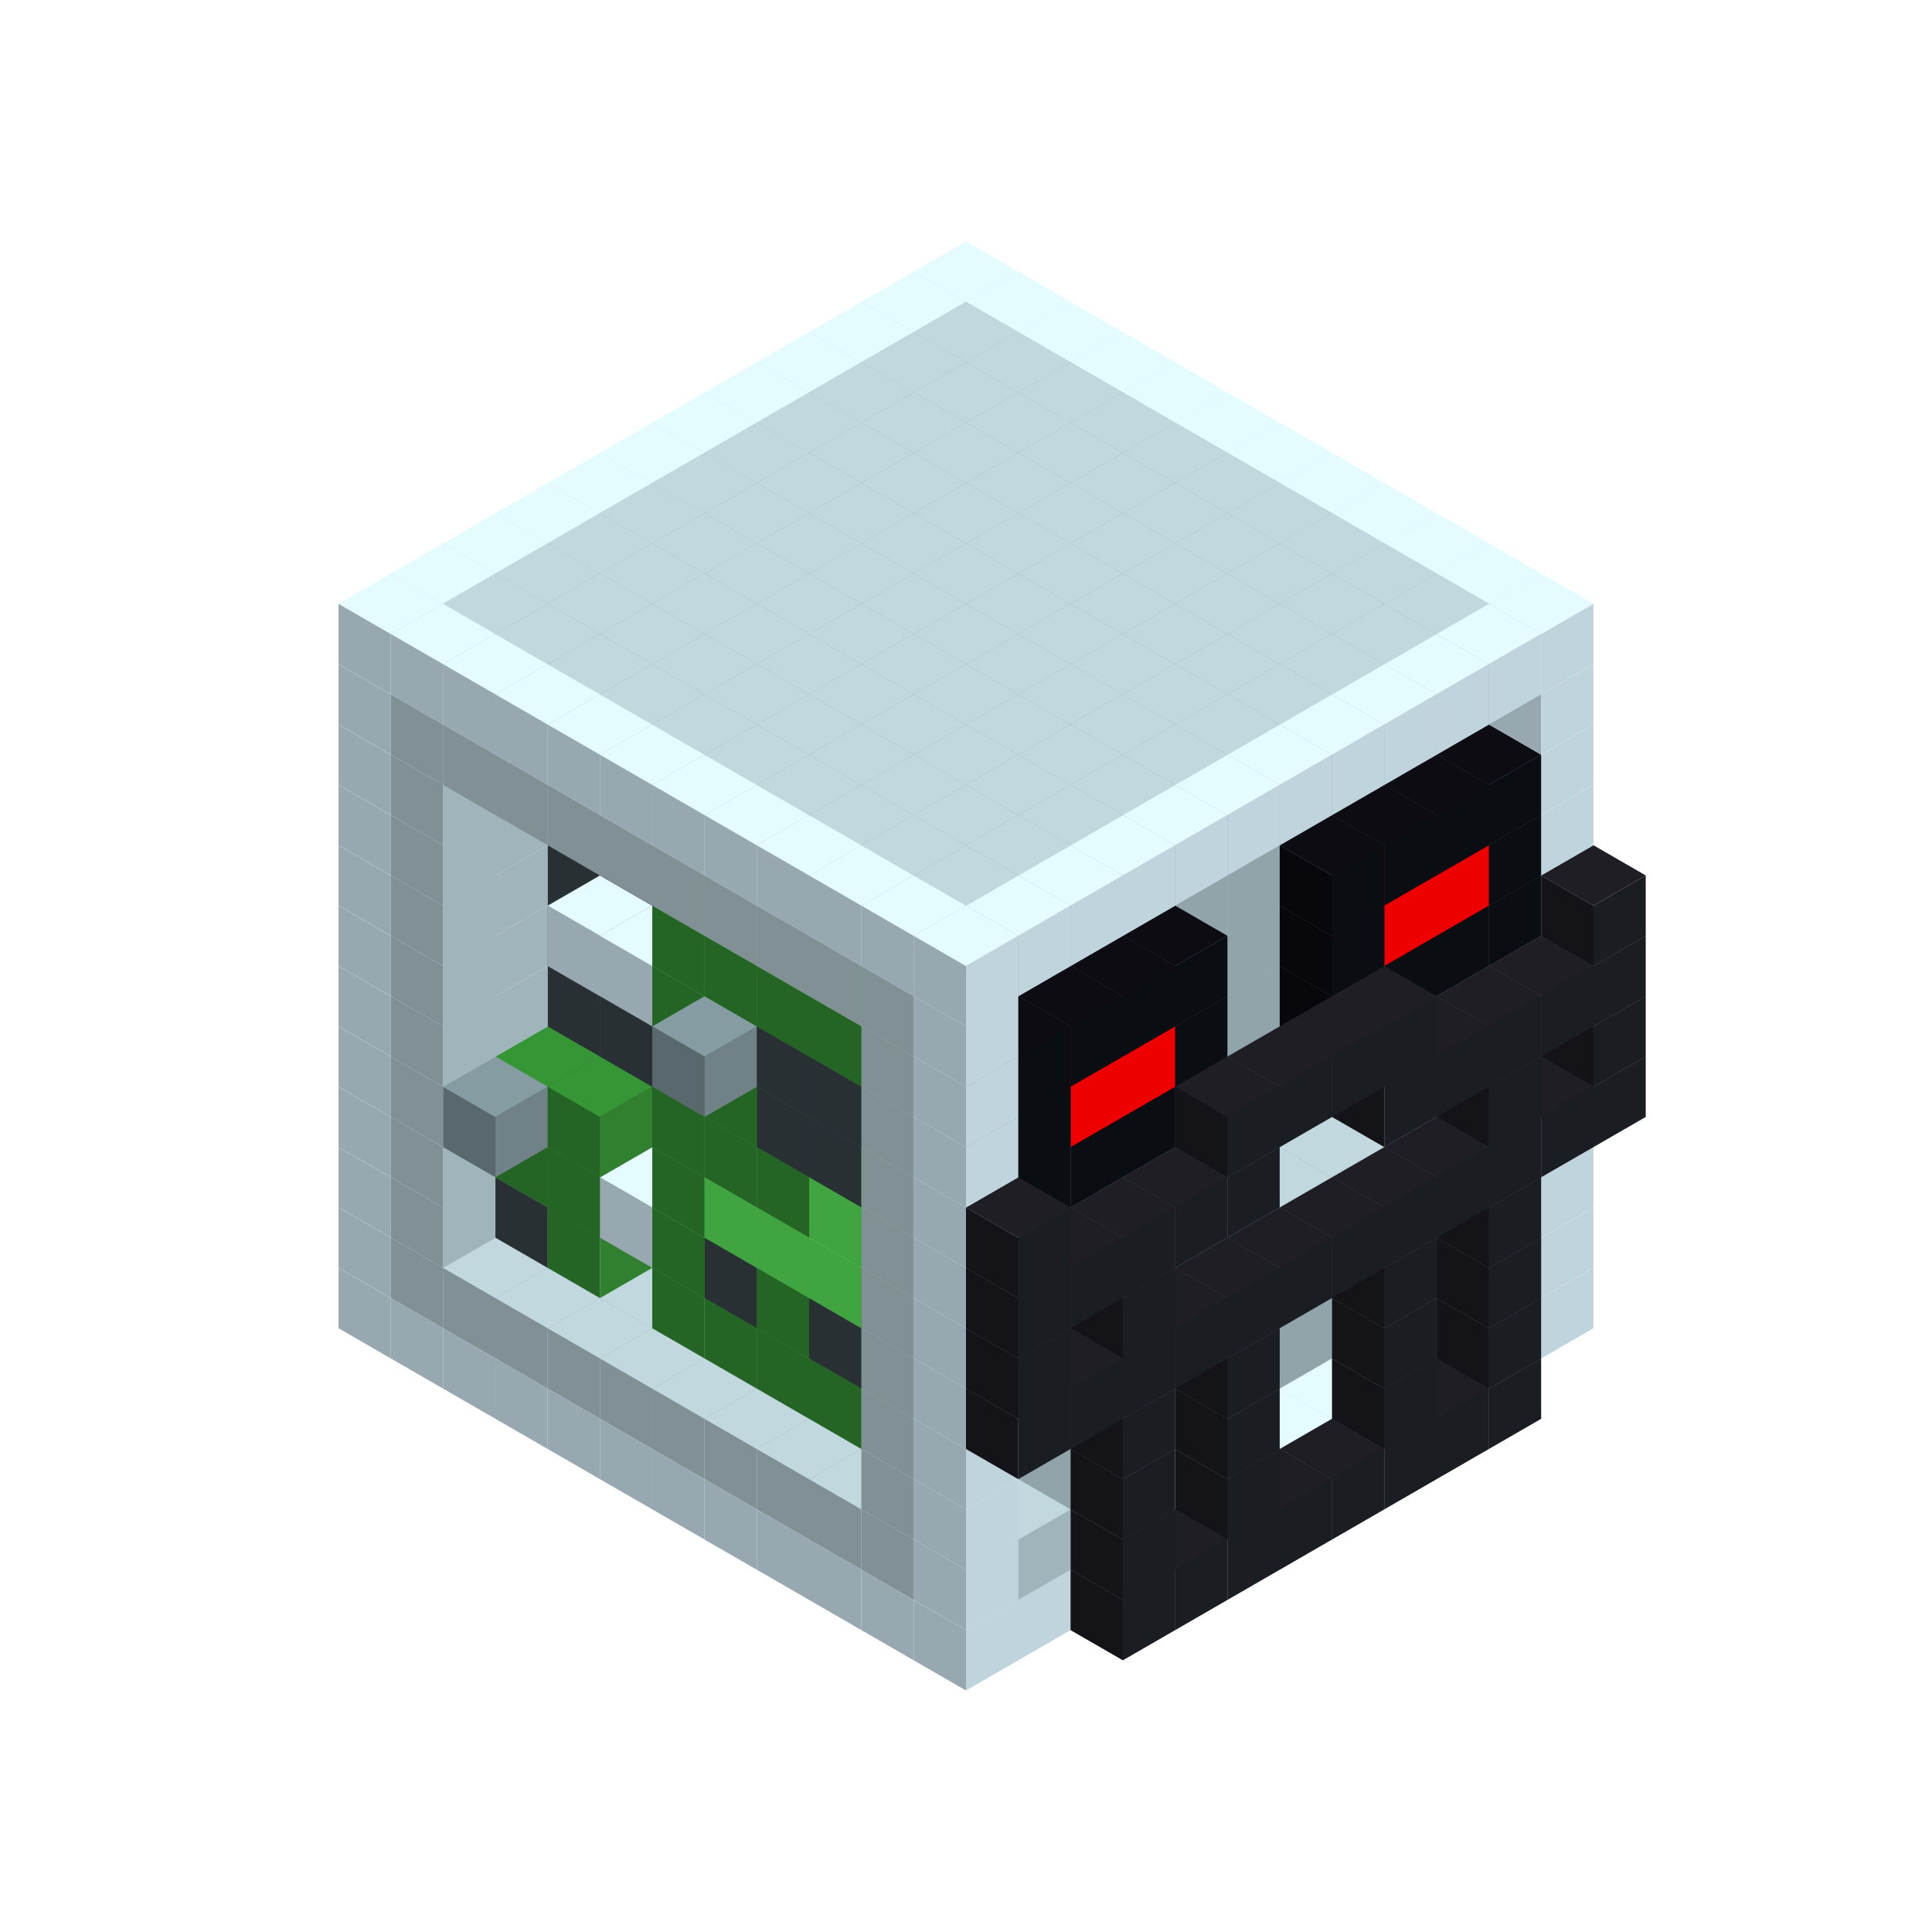 
<svg width='600' height='600' viewBox='4436371 5550000 3200000 3200000' xmlns='http://www.w3.org/2000/svg' xmlns:xlink='http://www.w3.org/1999/xlink'>
<use xlink:href='#v-0x00000067-4' transform='translate(983738,3600000)'/>
<use xlink:href='#v-0x00000067-4' transform='translate(1070341,3650000)'/>
<use xlink:href='#v-0x00000067-4' transform='translate(1156944,3700000)'/>
<use xlink:href='#v-0x00000067-4' transform='translate(1243547,3750000)'/>
<use xlink:href='#v-0x00000067-4' transform='translate(1330150,3800000)'/>
<use xlink:href='#v-0x00000067-4' transform='translate(1416753,3850000)'/>
<use xlink:href='#v-0x00000067-4' transform='translate(1503356,3900000)'/>
<use xlink:href='#v-0x00000067-4' transform='translate(1589959,3950000)'/>
<use xlink:href='#v-0x00000067-4' transform='translate(1676562,4000000)'/>
<use xlink:href='#v-0x00000067-4' transform='translate(1763165,4050000)'/>
<use xlink:href='#v-0x00000067-4' transform='translate(1849768,4100000)'/>
<use xlink:href='#v-0x00000067-4' transform='translate(2889004,3600000)'/>
<use xlink:href='#v-0x00000067-4' transform='translate(2802401,3650000)'/>
<use xlink:href='#v-0x00000067-4' transform='translate(2715798,3700000)'/>
<use xlink:href='#v-0x00000067-4' transform='translate(2629195,3750000)'/>
<use xlink:href='#v-0x00000067-4' transform='translate(2542592,3800000)'/>
<use xlink:href='#v-0x00000067-4' transform='translate(2455989,3850000)'/>
<use xlink:href='#v-0x00000067-4' transform='translate(2369386,3900000)'/>
<use xlink:href='#v-0x00000067-4' transform='translate(2282783,3950000)'/>
<use xlink:href='#v-0x00000067-4' transform='translate(2196180,4000000)'/>
<use xlink:href='#v-0x00000067-4' transform='translate(2109577,4050000)'/>
<use xlink:href='#v-0x00000067-4' transform='translate(2022974,4100000)'/>
<use xlink:href='#v-0x00000067-4' transform='translate(1936371,4150000)'/>
<use xlink:href='#v-0x00000067-5' transform='translate(2802401,3750000)'/>
<use xlink:href='#v-0x00000067-5' transform='translate(2715798,3800000)'/>
<use xlink:href='#v-0x00000067-5' transform='translate(2629195,3850000)'/>
<use xlink:href='#v-0x00000067-5' transform='translate(2542592,3900000)'/>
<use xlink:href='#v-0x00000067-5' transform='translate(2455989,3950000)'/>
<use xlink:href='#v-0x00000067-5' transform='translate(2369386,4000000)'/>
<use xlink:href='#v-0x00000067-5' transform='translate(2282783,4050000)'/>
<use xlink:href='#v-0x00000067-5' transform='translate(2196180,4100000)'/>
<use xlink:href='#v-0x00000067-4' transform='translate(983738,3500000)'/>
<use xlink:href='#v-0x00000067-1' transform='translate(1156944,3500000)'/>
<use xlink:href='#v-0x00000067-1' transform='translate(1070341,3550000)'/>
<use xlink:href='#v-0x00000067-1' transform='translate(1243547,3550000)'/>
<use xlink:href='#v-0x00000067-1' transform='translate(1156944,3600000)'/>
<use xlink:href='#v-0x00000067-1' transform='translate(1330150,3600000)'/>
<use xlink:href='#v-0x00000067-1' transform='translate(1243547,3650000)'/>
<use xlink:href='#v-0x00000067-1' transform='translate(1416753,3650000)'/>
<use xlink:href='#v-0x00000067-1' transform='translate(1330150,3700000)'/>
<use xlink:href='#v-0x00000067-1' transform='translate(1503356,3700000)'/>
<use xlink:href='#v-0x00000067-1' transform='translate(1416753,3750000)'/>
<use xlink:href='#v-0x00000067-1' transform='translate(1589959,3750000)'/>
<use xlink:href='#v-0x00000067-1' transform='translate(1503356,3800000)'/>
<use xlink:href='#v-0x00000067-1' transform='translate(1676562,3800000)'/>
<use xlink:href='#v-0x00000067-1' transform='translate(1589959,3850000)'/>
<use xlink:href='#v-0x00000067-1' transform='translate(1763165,3850000)'/>
<use xlink:href='#v-0x00000067-1' transform='translate(1676562,3900000)'/>
<use xlink:href='#v-0x00000067-1' transform='translate(1849768,3900000)'/>
<use xlink:href='#v-0x00000067-1' transform='translate(1763165,3950000)'/>
<use xlink:href='#v-0x00000067-2' transform='translate(2715798,3500000)'/>
<use xlink:href='#v-0x00000067-2' transform='translate(2629195,3550000)'/>
<use xlink:href='#v-0x00000067-2' transform='translate(2542592,3600000)'/>
<use xlink:href='#v-0x00000067-2' transform='translate(2455989,3650000)'/>
<use xlink:href='#v-0x00000067-2' transform='translate(2369386,3700000)'/>
<use xlink:href='#v-0x00000067-2' transform='translate(2282783,3750000)'/>
<use xlink:href='#v-0x00000067-2' transform='translate(2196180,3800000)'/>
<use xlink:href='#v-0x00000067-2' transform='translate(2109577,3850000)'/>
<use xlink:href='#v-0x00000067-2' transform='translate(2022974,3900000)'/>
<use xlink:href='#v-0x00000067-1' transform='translate(1936371,3950000)'/>
<use xlink:href='#v-0x00000067-1' transform='translate(1849768,4000000)'/>
<use xlink:href='#v-0x00000067-4' transform='translate(2889004,3500000)'/>
<use xlink:href='#v-0x00000067-1' transform='translate(2802401,3550000)'/>
<use xlink:href='#v-0x00000067-1' transform='translate(2022974,4000000)'/>
<use xlink:href='#v-0x00000067-4' transform='translate(1936371,4050000)'/>
<use xlink:href='#v-0x00000067-5' transform='translate(2802401,3650000)'/>
<use xlink:href='#v-0x00000067-5' transform='translate(2629195,3750000)'/>
<use xlink:href='#v-0x00000067-5' transform='translate(2369386,3900000)'/>
<use xlink:href='#v-0x00000067-5' transform='translate(2196180,4000000)'/>
<use xlink:href='#v-0x00000067-4' transform='translate(983738,3400000)'/>
<use xlink:href='#v-0x00000067-1' transform='translate(1156944,3400000)'/>
<use xlink:href='#v-0x00000067-1' transform='translate(1070341,3450000)'/>
<use xlink:href='#v-0x00000067-10' transform='translate(1330150,3400000)'/>
<use xlink:href='#v-0x00000067-10' transform='translate(1243547,3450000)'/>
<use xlink:href='#v-0x00000067-10' transform='translate(1416753,3450000)'/>
<use xlink:href='#v-0x00000067-8' transform='translate(1330150,3500000)'/>
<use xlink:href='#v-0x00000067-10' transform='translate(1503356,3500000)'/>
<use xlink:href='#v-0x00000067-10' transform='translate(1589959,3550000)'/>
<use xlink:href='#v-0x00000067-8' transform='translate(1503356,3600000)'/>
<use xlink:href='#v-0x00000067-10' transform='translate(1676562,3600000)'/>
<use xlink:href='#v-0x00000067-8' transform='translate(1589959,3650000)'/>
<use xlink:href='#v-0x00000067-10' transform='translate(1763165,3650000)'/>
<use xlink:href='#v-0x00000067-8' transform='translate(1676562,3700000)'/>
<use xlink:href='#v-0x00000067-10' transform='translate(1849768,3700000)'/>
<use xlink:href='#v-0x00000067-8' transform='translate(1763165,3750000)'/>
<use xlink:href='#v-0x00000067-10' transform='translate(1936371,3750000)'/>
<use xlink:href='#v-0x00000067-8' transform='translate(1849768,3800000)'/>
<use xlink:href='#v-0x00000067-2' transform='translate(2715798,3400000)'/>
<use xlink:href='#v-0x00000067-2' transform='translate(2629195,3450000)'/>
<use xlink:href='#v-0x00000067-2' transform='translate(2542592,3500000)'/>
<use xlink:href='#v-0x00000067-2' transform='translate(2455989,3550000)'/>
<use xlink:href='#v-0x00000067-2' transform='translate(2369386,3600000)'/>
<use xlink:href='#v-0x00000067-2' transform='translate(2282783,3650000)'/>
<use xlink:href='#v-0x00000067-2' transform='translate(2196180,3700000)'/>
<use xlink:href='#v-0x00000067-2' transform='translate(2109577,3750000)'/>
<use xlink:href='#v-0x00000067-2' transform='translate(2022974,3800000)'/>
<use xlink:href='#v-0x00000067-1' transform='translate(1936371,3850000)'/>
<use xlink:href='#v-0x00000067-1' transform='translate(1849768,3900000)'/>
<use xlink:href='#v-0x00000067-4' transform='translate(2889004,3400000)'/>
<use xlink:href='#v-0x00000067-4' transform='translate(1936371,3950000)'/>
<use xlink:href='#v-0x00000067-5' transform='translate(2802401,3550000)'/>
<use xlink:href='#v-0x00000067-5' transform='translate(2629195,3650000)'/>
<use xlink:href='#v-0x00000067-5' transform='translate(2369386,3800000)'/>
<use xlink:href='#v-0x00000067-5' transform='translate(2196180,3900000)'/>
<use xlink:href='#v-0x00000067-4' transform='translate(983738,3300000)'/>
<use xlink:href='#v-0x00000067-1' transform='translate(1156944,3300000)'/>
<use xlink:href='#v-0x00000067-1' transform='translate(1070341,3350000)'/>
<use xlink:href='#v-0x00000067-10' transform='translate(1330150,3300000)'/>
<use xlink:href='#v-0x00000067-8' transform='translate(1243547,3350000)'/>
<use xlink:href='#v-0x00000067-10' transform='translate(1416753,3350000)'/>
<use xlink:href='#v-0x00000067-8' transform='translate(1330150,3400000)'/>
<use xlink:href='#v-0x00000067-10' transform='translate(1503356,3400000)'/>
<use xlink:href='#v-0x00000067-12' transform='translate(1416753,3450000)'/>
<use xlink:href='#v-0x00000067-10' transform='translate(1589959,3450000)'/>
<use xlink:href='#v-0x00000067-8' transform='translate(1503356,3500000)'/>
<use xlink:href='#v-0x00000067-10' transform='translate(1676562,3500000)'/>
<use xlink:href='#v-0x00000067-10' transform='translate(1589959,3550000)'/>
<use xlink:href='#v-0x00000067-10' transform='translate(1763165,3550000)'/>
<use xlink:href='#v-0x00000067-8' transform='translate(1676562,3600000)'/>
<use xlink:href='#v-0x00000067-10' transform='translate(1849768,3600000)'/>
<use xlink:href='#v-0x00000067-10' transform='translate(1763165,3650000)'/>
<use xlink:href='#v-0x00000067-10' transform='translate(1936371,3650000)'/>
<use xlink:href='#v-0x00000067-8' transform='translate(1849768,3700000)'/>
<use xlink:href='#v-0x00000067-2' transform='translate(2715798,3300000)'/>
<use xlink:href='#v-0x00000067-2' transform='translate(2629195,3350000)'/>
<use xlink:href='#v-0x00000067-2' transform='translate(2542592,3400000)'/>
<use xlink:href='#v-0x00000067-2' transform='translate(2455989,3450000)'/>
<use xlink:href='#v-0x00000067-2' transform='translate(2369386,3500000)'/>
<use xlink:href='#v-0x00000067-2' transform='translate(2282783,3550000)'/>
<use xlink:href='#v-0x00000067-2' transform='translate(2196180,3600000)'/>
<use xlink:href='#v-0x00000067-2' transform='translate(2109577,3650000)'/>
<use xlink:href='#v-0x00000067-2' transform='translate(2022974,3700000)'/>
<use xlink:href='#v-0x00000067-1' transform='translate(1936371,3750000)'/>
<use xlink:href='#v-0x00000067-1' transform='translate(1849768,3800000)'/>
<use xlink:href='#v-0x00000067-4' transform='translate(2889004,3300000)'/>
<use xlink:href='#v-0x00000067-1' transform='translate(2802401,3350000)'/>
<use xlink:href='#v-0x00000067-1' transform='translate(2715798,3400000)'/>
<use xlink:href='#v-0x00000067-1' transform='translate(2629195,3450000)'/>
<use xlink:href='#v-0x00000067-1' transform='translate(2542592,3500000)'/>
<use xlink:href='#v-0x00000067-1' transform='translate(2455989,3550000)'/>
<use xlink:href='#v-0x00000067-1' transform='translate(2369386,3600000)'/>
<use xlink:href='#v-0x00000067-1' transform='translate(2282783,3650000)'/>
<use xlink:href='#v-0x00000067-1' transform='translate(2196180,3700000)'/>
<use xlink:href='#v-0x00000067-1' transform='translate(2109577,3750000)'/>
<use xlink:href='#v-0x00000067-1' transform='translate(2022974,3800000)'/>
<use xlink:href='#v-0x00000067-4' transform='translate(1936371,3850000)'/>
<use xlink:href='#v-0x00000067-5' transform='translate(2802401,3450000)'/>
<use xlink:href='#v-0x00000067-5' transform='translate(2629195,3550000)'/>
<use xlink:href='#v-0x00000067-5' transform='translate(2369386,3700000)'/>
<use xlink:href='#v-0x00000067-5' transform='translate(2196180,3800000)'/>
<use xlink:href='#v-0x00000067-4' transform='translate(983738,3200000)'/>
<use xlink:href='#v-0x00000067-1' transform='translate(1156944,3200000)'/>
<use xlink:href='#v-0x00000067-1' transform='translate(1070341,3250000)'/>
<use xlink:href='#v-0x00000067-10' transform='translate(1330150,3200000)'/>
<use xlink:href='#v-0x00000067-8' transform='translate(1243547,3250000)'/>
<use xlink:href='#v-0x00000067-11' transform='translate(1156944,3300000)'/>
<use xlink:href='#v-0x00000067-10' transform='translate(1416753,3250000)'/>
<use xlink:href='#v-0x00000067-8' transform='translate(1330150,3300000)'/>
<use xlink:href='#v-0x00000067-10' transform='translate(1503356,3300000)'/>
<use xlink:href='#v-0x00000067-10' transform='translate(1589959,3350000)'/>
<use xlink:href='#v-0x00000067-8' transform='translate(1503356,3400000)'/>
<use xlink:href='#v-0x00000067-10' transform='translate(1676562,3400000)'/>
<use xlink:href='#v-0x00000067-9' transform='translate(1589959,3450000)'/>
<use xlink:href='#v-0x00000067-10' transform='translate(1763165,3450000)'/>
<use xlink:href='#v-0x00000067-9' transform='translate(1676562,3500000)'/>
<use xlink:href='#v-0x00000067-10' transform='translate(1849768,3500000)'/>
<use xlink:href='#v-0x00000067-9' transform='translate(1763165,3550000)'/>
<use xlink:href='#v-0x00000067-10' transform='translate(1936371,3550000)'/>
<use xlink:href='#v-0x00000067-8' transform='translate(1849768,3600000)'/>
<use xlink:href='#v-0x00000067-2' transform='translate(2715798,3200000)'/>
<use xlink:href='#v-0x00000067-2' transform='translate(2629195,3250000)'/>
<use xlink:href='#v-0x00000067-2' transform='translate(2542592,3300000)'/>
<use xlink:href='#v-0x00000067-2' transform='translate(2455989,3350000)'/>
<use xlink:href='#v-0x00000067-2' transform='translate(2369386,3400000)'/>
<use xlink:href='#v-0x00000067-2' transform='translate(2282783,3450000)'/>
<use xlink:href='#v-0x00000067-2' transform='translate(2196180,3500000)'/>
<use xlink:href='#v-0x00000067-2' transform='translate(2109577,3550000)'/>
<use xlink:href='#v-0x00000067-2' transform='translate(2022974,3600000)'/>
<use xlink:href='#v-0x00000067-1' transform='translate(1936371,3650000)'/>
<use xlink:href='#v-0x00000067-1' transform='translate(1849768,3700000)'/>
<use xlink:href='#v-0x00000067-4' transform='translate(2889004,3200000)'/>
<use xlink:href='#v-0x00000067-1' transform='translate(2802401,3250000)'/>
<use xlink:href='#v-0x00000067-1' transform='translate(2715798,3300000)'/>
<use xlink:href='#v-0x00000067-1' transform='translate(2629195,3350000)'/>
<use xlink:href='#v-0x00000067-1' transform='translate(2542592,3400000)'/>
<use xlink:href='#v-0x00000067-1' transform='translate(2455989,3450000)'/>
<use xlink:href='#v-0x00000067-1' transform='translate(2369386,3500000)'/>
<use xlink:href='#v-0x00000067-1' transform='translate(2282783,3550000)'/>
<use xlink:href='#v-0x00000067-1' transform='translate(2196180,3600000)'/>
<use xlink:href='#v-0x00000067-1' transform='translate(2109577,3650000)'/>
<use xlink:href='#v-0x00000067-1' transform='translate(2022974,3700000)'/>
<use xlink:href='#v-0x00000067-4' transform='translate(1936371,3750000)'/>
<use xlink:href='#v-0x00000067-5' transform='translate(2975607,3250000)'/>
<use xlink:href='#v-0x00000067-5' transform='translate(2889004,3300000)'/>
<use xlink:href='#v-0x00000067-5' transform='translate(2802401,3350000)'/>
<use xlink:href='#v-0x00000067-5' transform='translate(2715798,3400000)'/>
<use xlink:href='#v-0x00000067-5' transform='translate(2629195,3450000)'/>
<use xlink:href='#v-0x00000067-5' transform='translate(2542592,3500000)'/>
<use xlink:href='#v-0x00000067-5' transform='translate(2455989,3550000)'/>
<use xlink:href='#v-0x00000067-5' transform='translate(2369386,3600000)'/>
<use xlink:href='#v-0x00000067-5' transform='translate(2282783,3650000)'/>
<use xlink:href='#v-0x00000067-5' transform='translate(2196180,3700000)'/>
<use xlink:href='#v-0x00000067-5' transform='translate(2109577,3750000)'/>
<use xlink:href='#v-0x00000067-5' transform='translate(2022974,3800000)'/>
<use xlink:href='#v-0x00000067-4' transform='translate(983738,3100000)'/>
<use xlink:href='#v-0x00000067-1' transform='translate(1156944,3100000)'/>
<use xlink:href='#v-0x00000067-1' transform='translate(1070341,3150000)'/>
<use xlink:href='#v-0x00000067-10' transform='translate(1330150,3100000)'/>
<use xlink:href='#v-0x00000067-10' transform='translate(1416753,3150000)'/>
<use xlink:href='#v-0x00000067-10' transform='translate(1503356,3200000)'/>
<use xlink:href='#v-0x00000067-10' transform='translate(1589959,3250000)'/>
<use xlink:href='#v-0x00000067-8' transform='translate(1503356,3300000)'/>
<use xlink:href='#v-0x00000067-10' transform='translate(1676562,3300000)'/>
<use xlink:href='#v-0x00000067-8' transform='translate(1589959,3350000)'/>
<use xlink:href='#v-0x00000067-10' transform='translate(1763165,3350000)'/>
<use xlink:href='#v-0x00000067-8' transform='translate(1676562,3400000)'/>
<use xlink:href='#v-0x00000067-10' transform='translate(1849768,3400000)'/>
<use xlink:href='#v-0x00000067-9' transform='translate(1763165,3450000)'/>
<use xlink:href='#v-0x00000067-10' transform='translate(1936371,3450000)'/>
<use xlink:href='#v-0x00000067-8' transform='translate(1849768,3500000)'/>
<use xlink:href='#v-0x00000067-2' transform='translate(2715798,3100000)'/>
<use xlink:href='#v-0x00000067-2' transform='translate(2629195,3150000)'/>
<use xlink:href='#v-0x00000067-2' transform='translate(2542592,3200000)'/>
<use xlink:href='#v-0x00000067-2' transform='translate(2455989,3250000)'/>
<use xlink:href='#v-0x00000067-2' transform='translate(2369386,3300000)'/>
<use xlink:href='#v-0x00000067-2' transform='translate(2282783,3350000)'/>
<use xlink:href='#v-0x00000067-2' transform='translate(2196180,3400000)'/>
<use xlink:href='#v-0x00000067-2' transform='translate(2109577,3450000)'/>
<use xlink:href='#v-0x00000067-2' transform='translate(2022974,3500000)'/>
<use xlink:href='#v-0x00000067-1' transform='translate(1936371,3550000)'/>
<use xlink:href='#v-0x00000067-1' transform='translate(1849768,3600000)'/>
<use xlink:href='#v-0x00000067-4' transform='translate(2889004,3100000)'/>
<use xlink:href='#v-0x00000067-4' transform='translate(1936371,3650000)'/>
<use xlink:href='#v-0x00000067-5' transform='translate(2975607,3150000)'/>
<use xlink:href='#v-0x00000067-5' transform='translate(2802401,3250000)'/>
<use xlink:href='#v-0x00000067-5' transform='translate(2196180,3600000)'/>
<use xlink:href='#v-0x00000067-5' transform='translate(2022974,3700000)'/>
<use xlink:href='#v-0x00000067-4' transform='translate(983738,3000000)'/>
<use xlink:href='#v-0x00000067-1' transform='translate(1156944,3000000)'/>
<use xlink:href='#v-0x00000067-1' transform='translate(1070341,3050000)'/>
<use xlink:href='#v-0x00000067-10' transform='translate(1330150,3000000)'/>
<use xlink:href='#v-0x00000067-10' transform='translate(1416753,3050000)'/>
<use xlink:href='#v-0x00000067-10' transform='translate(1503356,3100000)'/>
<use xlink:href='#v-0x00000067-10' transform='translate(1589959,3150000)'/>
<use xlink:href='#v-0x00000067-8' transform='translate(1503356,3200000)'/>
<use xlink:href='#v-0x00000067-10' transform='translate(1676562,3200000)'/>
<use xlink:href='#v-0x00000067-8' transform='translate(1589959,3250000)'/>
<use xlink:href='#v-0x00000067-10' transform='translate(1763165,3250000)'/>
<use xlink:href='#v-0x00000067-10' transform='translate(1676562,3300000)'/>
<use xlink:href='#v-0x00000067-10' transform='translate(1849768,3300000)'/>
<use xlink:href='#v-0x00000067-10' transform='translate(1763165,3350000)'/>
<use xlink:href='#v-0x00000067-10' transform='translate(1936371,3350000)'/>
<use xlink:href='#v-0x00000067-8' transform='translate(1849768,3400000)'/>
<use xlink:href='#v-0x00000067-2' transform='translate(2715798,3000000)'/>
<use xlink:href='#v-0x00000067-2' transform='translate(2629195,3050000)'/>
<use xlink:href='#v-0x00000067-2' transform='translate(2542592,3100000)'/>
<use xlink:href='#v-0x00000067-2' transform='translate(2455989,3150000)'/>
<use xlink:href='#v-0x00000067-2' transform='translate(2369386,3200000)'/>
<use xlink:href='#v-0x00000067-2' transform='translate(2282783,3250000)'/>
<use xlink:href='#v-0x00000067-2' transform='translate(2196180,3300000)'/>
<use xlink:href='#v-0x00000067-2' transform='translate(2109577,3350000)'/>
<use xlink:href='#v-0x00000067-2' transform='translate(2022974,3400000)'/>
<use xlink:href='#v-0x00000067-1' transform='translate(1936371,3450000)'/>
<use xlink:href='#v-0x00000067-1' transform='translate(1849768,3500000)'/>
<use xlink:href='#v-0x00000067-4' transform='translate(2889004,3000000)'/>
<use xlink:href='#v-0x00000067-4' transform='translate(1936371,3550000)'/>
<use xlink:href='#v-0x00000067-5' transform='translate(2975607,3050000)'/>
<use xlink:href='#v-0x00000067-5' transform='translate(2889004,3100000)'/>
<use xlink:href='#v-0x00000067-5' transform='translate(2802401,3150000)'/>
<use xlink:href='#v-0x00000067-5' transform='translate(2715798,3200000)'/>
<use xlink:href='#v-0x00000067-5' transform='translate(2629195,3250000)'/>
<use xlink:href='#v-0x00000067-5' transform='translate(2369386,3400000)'/>
<use xlink:href='#v-0x00000067-5' transform='translate(2282783,3450000)'/>
<use xlink:href='#v-0x00000067-5' transform='translate(2196180,3500000)'/>
<use xlink:href='#v-0x00000067-5' transform='translate(2109577,3550000)'/>
<use xlink:href='#v-0x00000067-5' transform='translate(2022974,3600000)'/>
<use xlink:href='#v-0x00000067-4' transform='translate(983738,2900000)'/>
<use xlink:href='#v-0x00000067-1' transform='translate(1156944,2900000)'/>
<use xlink:href='#v-0x00000067-1' transform='translate(1070341,2950000)'/>
<use xlink:href='#v-0x00000067-10' transform='translate(1330150,2900000)'/>
<use xlink:href='#v-0x00000067-10' transform='translate(1416753,2950000)'/>
<use xlink:href='#v-0x00000067-12' transform='translate(1330150,3000000)'/>
<use xlink:href='#v-0x00000067-10' transform='translate(1503356,3000000)'/>
<use xlink:href='#v-0x00000067-12' transform='translate(1416753,3050000)'/>
<use xlink:href='#v-0x00000067-10' transform='translate(1589959,3050000)'/>
<use xlink:href='#v-0x00000067-8' transform='translate(1503356,3100000)'/>
<use xlink:href='#v-0x00000067-10' transform='translate(1676562,3100000)'/>
<use xlink:href='#v-0x00000067-8' transform='translate(1589959,3150000)'/>
<use xlink:href='#v-0x00000067-11' transform='translate(1503356,3200000)'/>
<use xlink:href='#v-0x00000067-10' transform='translate(1763165,3150000)'/>
<use xlink:href='#v-0x00000067-10' transform='translate(1676562,3200000)'/>
<use xlink:href='#v-0x00000067-10' transform='translate(1849768,3200000)'/>
<use xlink:href='#v-0x00000067-10' transform='translate(1763165,3250000)'/>
<use xlink:href='#v-0x00000067-10' transform='translate(1936371,3250000)'/>
<use xlink:href='#v-0x00000067-8' transform='translate(1849768,3300000)'/>
<use xlink:href='#v-0x00000067-2' transform='translate(2715798,2900000)'/>
<use xlink:href='#v-0x00000067-2' transform='translate(2629195,2950000)'/>
<use xlink:href='#v-0x00000067-2' transform='translate(2542592,3000000)'/>
<use xlink:href='#v-0x00000067-2' transform='translate(2455989,3050000)'/>
<use xlink:href='#v-0x00000067-2' transform='translate(2369386,3100000)'/>
<use xlink:href='#v-0x00000067-2' transform='translate(2282783,3150000)'/>
<use xlink:href='#v-0x00000067-2' transform='translate(2196180,3200000)'/>
<use xlink:href='#v-0x00000067-2' transform='translate(2109577,3250000)'/>
<use xlink:href='#v-0x00000067-2' transform='translate(2022974,3300000)'/>
<use xlink:href='#v-0x00000067-1' transform='translate(1936371,3350000)'/>
<use xlink:href='#v-0x00000067-1' transform='translate(1849768,3400000)'/>
<use xlink:href='#v-0x00000067-4' transform='translate(2889004,2900000)'/>
<use xlink:href='#v-0x00000067-6' transform='translate(2802401,2950000)'/>
<use xlink:href='#v-0x00000067-6' transform='translate(2715798,3000000)'/>
<use xlink:href='#v-0x00000067-6' transform='translate(2629195,3050000)'/>
<use xlink:href='#v-0x00000067-6' transform='translate(2542592,3100000)'/>
<use xlink:href='#v-0x00000067-6' transform='translate(2282783,3250000)'/>
<use xlink:href='#v-0x00000067-6' transform='translate(2196180,3300000)'/>
<use xlink:href='#v-0x00000067-6' transform='translate(2109577,3350000)'/>
<use xlink:href='#v-0x00000067-6' transform='translate(2022974,3400000)'/>
<use xlink:href='#v-0x00000067-4' transform='translate(1936371,3450000)'/>
<use xlink:href='#v-0x00000067-5' transform='translate(2975607,2950000)'/>
<use xlink:href='#v-0x00000067-5' transform='translate(2629195,3150000)'/>
<use xlink:href='#v-0x00000067-5' transform='translate(2542592,3200000)'/>
<use xlink:href='#v-0x00000067-5' transform='translate(2455989,3250000)'/>
<use xlink:href='#v-0x00000067-5' transform='translate(2369386,3300000)'/>
<use xlink:href='#v-0x00000067-5' transform='translate(2022974,3500000)'/>
<use xlink:href='#v-0x00000067-4' transform='translate(983738,2800000)'/>
<use xlink:href='#v-0x00000067-1' transform='translate(1156944,2800000)'/>
<use xlink:href='#v-0x00000067-1' transform='translate(1070341,2850000)'/>
<use xlink:href='#v-0x00000067-10' transform='translate(1330150,2800000)'/>
<use xlink:href='#v-0x00000067-10' transform='translate(1416753,2850000)'/>
<use xlink:href='#v-0x00000067-10' transform='translate(1503356,2900000)'/>
<use xlink:href='#v-0x00000067-10' transform='translate(1589959,2950000)'/>
<use xlink:href='#v-0x00000067-8' transform='translate(1503356,3000000)'/>
<use xlink:href='#v-0x00000067-10' transform='translate(1676562,3000000)'/>
<use xlink:href='#v-0x00000067-8' transform='translate(1589959,3050000)'/>
<use xlink:href='#v-0x00000067-10' transform='translate(1763165,3050000)'/>
<use xlink:href='#v-0x00000067-8' transform='translate(1676562,3100000)'/>
<use xlink:href='#v-0x00000067-10' transform='translate(1849768,3100000)'/>
<use xlink:href='#v-0x00000067-8' transform='translate(1763165,3150000)'/>
<use xlink:href='#v-0x00000067-10' transform='translate(1936371,3150000)'/>
<use xlink:href='#v-0x00000067-8' transform='translate(1849768,3200000)'/>
<use xlink:href='#v-0x00000067-2' transform='translate(2715798,2800000)'/>
<use xlink:href='#v-0x00000067-2' transform='translate(2629195,2850000)'/>
<use xlink:href='#v-0x00000067-2' transform='translate(2542592,2900000)'/>
<use xlink:href='#v-0x00000067-2' transform='translate(2455989,2950000)'/>
<use xlink:href='#v-0x00000067-2' transform='translate(2369386,3000000)'/>
<use xlink:href='#v-0x00000067-2' transform='translate(2282783,3050000)'/>
<use xlink:href='#v-0x00000067-2' transform='translate(2196180,3100000)'/>
<use xlink:href='#v-0x00000067-2' transform='translate(2109577,3150000)'/>
<use xlink:href='#v-0x00000067-2' transform='translate(2022974,3200000)'/>
<use xlink:href='#v-0x00000067-1' transform='translate(1936371,3250000)'/>
<use xlink:href='#v-0x00000067-1' transform='translate(1849768,3300000)'/>
<use xlink:href='#v-0x00000067-4' transform='translate(2889004,2800000)'/>
<use xlink:href='#v-0x00000067-6' transform='translate(2802401,2850000)'/>
<use xlink:href='#v-0x00000067-7' transform='translate(2715798,2900000)'/>
<use xlink:href='#v-0x00000067-7' transform='translate(2629195,2950000)'/>
<use xlink:href='#v-0x00000067-6' transform='translate(2542592,3000000)'/>
<use xlink:href='#v-0x00000067-6' transform='translate(2282783,3150000)'/>
<use xlink:href='#v-0x00000067-7' transform='translate(2196180,3200000)'/>
<use xlink:href='#v-0x00000067-7' transform='translate(2109577,3250000)'/>
<use xlink:href='#v-0x00000067-6' transform='translate(2022974,3300000)'/>
<use xlink:href='#v-0x00000067-4' transform='translate(1936371,3350000)'/>
<use xlink:href='#v-0x00000067-4' transform='translate(983738,2700000)'/>
<use xlink:href='#v-0x00000067-1' transform='translate(1156944,2700000)'/>
<use xlink:href='#v-0x00000067-1' transform='translate(1070341,2750000)'/>
<use xlink:href='#v-0x00000067-10' transform='translate(1330150,2700000)'/>
<use xlink:href='#v-0x00000067-10' transform='translate(1416753,2750000)'/>
<use xlink:href='#v-0x00000067-10' transform='translate(1503356,2800000)'/>
<use xlink:href='#v-0x00000067-10' transform='translate(1589959,2850000)'/>
<use xlink:href='#v-0x00000067-10' transform='translate(1676562,2900000)'/>
<use xlink:href='#v-0x00000067-10' transform='translate(1763165,2950000)'/>
<use xlink:href='#v-0x00000067-10' transform='translate(1849768,3000000)'/>
<use xlink:href='#v-0x00000067-10' transform='translate(1936371,3050000)'/>
<use xlink:href='#v-0x00000067-2' transform='translate(2715798,2700000)'/>
<use xlink:href='#v-0x00000067-2' transform='translate(2629195,2750000)'/>
<use xlink:href='#v-0x00000067-2' transform='translate(2542592,2800000)'/>
<use xlink:href='#v-0x00000067-2' transform='translate(2455989,2850000)'/>
<use xlink:href='#v-0x00000067-2' transform='translate(2369386,2900000)'/>
<use xlink:href='#v-0x00000067-2' transform='translate(2282783,2950000)'/>
<use xlink:href='#v-0x00000067-2' transform='translate(2196180,3000000)'/>
<use xlink:href='#v-0x00000067-2' transform='translate(2109577,3050000)'/>
<use xlink:href='#v-0x00000067-2' transform='translate(2022974,3100000)'/>
<use xlink:href='#v-0x00000067-1' transform='translate(1936371,3150000)'/>
<use xlink:href='#v-0x00000067-1' transform='translate(1849768,3200000)'/>
<use xlink:href='#v-0x00000067-4' transform='translate(2889004,2700000)'/>
<use xlink:href='#v-0x00000067-6' transform='translate(2802401,2750000)'/>
<use xlink:href='#v-0x00000067-6' transform='translate(2715798,2800000)'/>
<use xlink:href='#v-0x00000067-6' transform='translate(2629195,2850000)'/>
<use xlink:href='#v-0x00000067-6' transform='translate(2542592,2900000)'/>
<use xlink:href='#v-0x00000067-6' transform='translate(2282783,3050000)'/>
<use xlink:href='#v-0x00000067-6' transform='translate(2196180,3100000)'/>
<use xlink:href='#v-0x00000067-6' transform='translate(2109577,3150000)'/>
<use xlink:href='#v-0x00000067-6' transform='translate(2022974,3200000)'/>
<use xlink:href='#v-0x00000067-4' transform='translate(1936371,3250000)'/>
<use xlink:href='#v-0x00000067-4' transform='translate(983738,2600000)'/>
<use xlink:href='#v-0x00000067-1' transform='translate(1156944,2600000)'/>
<use xlink:href='#v-0x00000067-1' transform='translate(1070341,2650000)'/>
<use xlink:href='#v-0x00000067-1' transform='translate(1243547,2650000)'/>
<use xlink:href='#v-0x00000067-1' transform='translate(1156944,2700000)'/>
<use xlink:href='#v-0x00000067-1' transform='translate(1330150,2700000)'/>
<use xlink:href='#v-0x00000067-1' transform='translate(1243547,2750000)'/>
<use xlink:href='#v-0x00000067-1' transform='translate(1416753,2750000)'/>
<use xlink:href='#v-0x00000067-1' transform='translate(1330150,2800000)'/>
<use xlink:href='#v-0x00000067-1' transform='translate(1503356,2800000)'/>
<use xlink:href='#v-0x00000067-1' transform='translate(1416753,2850000)'/>
<use xlink:href='#v-0x00000067-1' transform='translate(1589959,2850000)'/>
<use xlink:href='#v-0x00000067-1' transform='translate(1503356,2900000)'/>
<use xlink:href='#v-0x00000067-1' transform='translate(1676562,2900000)'/>
<use xlink:href='#v-0x00000067-1' transform='translate(1589959,2950000)'/>
<use xlink:href='#v-0x00000067-1' transform='translate(1763165,2950000)'/>
<use xlink:href='#v-0x00000067-1' transform='translate(1676562,3000000)'/>
<use xlink:href='#v-0x00000067-1' transform='translate(1849768,3000000)'/>
<use xlink:href='#v-0x00000067-1' transform='translate(1763165,3050000)'/>
<use xlink:href='#v-0x00000067-2' transform='translate(2715798,2600000)'/>
<use xlink:href='#v-0x00000067-2' transform='translate(2629195,2650000)'/>
<use xlink:href='#v-0x00000067-2' transform='translate(2542592,2700000)'/>
<use xlink:href='#v-0x00000067-2' transform='translate(2455989,2750000)'/>
<use xlink:href='#v-0x00000067-2' transform='translate(2369386,2800000)'/>
<use xlink:href='#v-0x00000067-2' transform='translate(2282783,2850000)'/>
<use xlink:href='#v-0x00000067-2' transform='translate(2196180,2900000)'/>
<use xlink:href='#v-0x00000067-2' transform='translate(2109577,2950000)'/>
<use xlink:href='#v-0x00000067-2' transform='translate(2022974,3000000)'/>
<use xlink:href='#v-0x00000067-1' transform='translate(1936371,3050000)'/>
<use xlink:href='#v-0x00000067-1' transform='translate(1849768,3100000)'/>
<use xlink:href='#v-0x00000067-4' transform='translate(2889004,2600000)'/>
<use xlink:href='#v-0x00000067-4' transform='translate(1936371,3150000)'/>
<use xlink:href='#v-0x00000067-4' transform='translate(1936371,1950000)'/>
<use xlink:href='#v-0x00000067-4' transform='translate(1849768,2000000)'/>
<use xlink:href='#v-0x00000067-4' transform='translate(1763165,2050000)'/>
<use xlink:href='#v-0x00000067-4' transform='translate(1676562,2100000)'/>
<use xlink:href='#v-0x00000067-4' transform='translate(1589959,2150000)'/>
<use xlink:href='#v-0x00000067-4' transform='translate(1503356,2200000)'/>
<use xlink:href='#v-0x00000067-4' transform='translate(1416753,2250000)'/>
<use xlink:href='#v-0x00000067-4' transform='translate(1330150,2300000)'/>
<use xlink:href='#v-0x00000067-4' transform='translate(1243547,2350000)'/>
<use xlink:href='#v-0x00000067-4' transform='translate(1156944,2400000)'/>
<use xlink:href='#v-0x00000067-4' transform='translate(1070341,2450000)'/>
<use xlink:href='#v-0x00000067-4' transform='translate(983738,2500000)'/>
<use xlink:href='#v-0x00000067-4' transform='translate(2022974,2000000)'/>
<use xlink:href='#v-0x00000067-1' transform='translate(1936371,2050000)'/>
<use xlink:href='#v-0x00000067-1' transform='translate(1849768,2100000)'/>
<use xlink:href='#v-0x00000067-1' transform='translate(1763165,2150000)'/>
<use xlink:href='#v-0x00000067-1' transform='translate(1676562,2200000)'/>
<use xlink:href='#v-0x00000067-1' transform='translate(1589959,2250000)'/>
<use xlink:href='#v-0x00000067-1' transform='translate(1503356,2300000)'/>
<use xlink:href='#v-0x00000067-1' transform='translate(1416753,2350000)'/>
<use xlink:href='#v-0x00000067-1' transform='translate(1330150,2400000)'/>
<use xlink:href='#v-0x00000067-1' transform='translate(1243547,2450000)'/>
<use xlink:href='#v-0x00000067-1' transform='translate(1156944,2500000)'/>
<use xlink:href='#v-0x00000067-4' transform='translate(1070341,2550000)'/>
<use xlink:href='#v-0x00000067-4' transform='translate(2109577,2050000)'/>
<use xlink:href='#v-0x00000067-1' transform='translate(2022974,2100000)'/>
<use xlink:href='#v-0x00000067-1' transform='translate(1936371,2150000)'/>
<use xlink:href='#v-0x00000067-1' transform='translate(1849768,2200000)'/>
<use xlink:href='#v-0x00000067-1' transform='translate(1763165,2250000)'/>
<use xlink:href='#v-0x00000067-1' transform='translate(1676562,2300000)'/>
<use xlink:href='#v-0x00000067-1' transform='translate(1589959,2350000)'/>
<use xlink:href='#v-0x00000067-1' transform='translate(1503356,2400000)'/>
<use xlink:href='#v-0x00000067-1' transform='translate(1416753,2450000)'/>
<use xlink:href='#v-0x00000067-1' transform='translate(1330150,2500000)'/>
<use xlink:href='#v-0x00000067-1' transform='translate(1243547,2550000)'/>
<use xlink:href='#v-0x00000067-4' transform='translate(1156944,2600000)'/>
<use xlink:href='#v-0x00000067-4' transform='translate(2196180,2100000)'/>
<use xlink:href='#v-0x00000067-1' transform='translate(2109577,2150000)'/>
<use xlink:href='#v-0x00000067-1' transform='translate(2022974,2200000)'/>
<use xlink:href='#v-0x00000067-1' transform='translate(1936371,2250000)'/>
<use xlink:href='#v-0x00000067-1' transform='translate(1849768,2300000)'/>
<use xlink:href='#v-0x00000067-1' transform='translate(1763165,2350000)'/>
<use xlink:href='#v-0x00000067-1' transform='translate(1676562,2400000)'/>
<use xlink:href='#v-0x00000067-1' transform='translate(1589959,2450000)'/>
<use xlink:href='#v-0x00000067-1' transform='translate(1503356,2500000)'/>
<use xlink:href='#v-0x00000067-1' transform='translate(1416753,2550000)'/>
<use xlink:href='#v-0x00000067-1' transform='translate(1330150,2600000)'/>
<use xlink:href='#v-0x00000067-4' transform='translate(1243547,2650000)'/>
<use xlink:href='#v-0x00000067-4' transform='translate(2282783,2150000)'/>
<use xlink:href='#v-0x00000067-1' transform='translate(2196180,2200000)'/>
<use xlink:href='#v-0x00000067-1' transform='translate(2109577,2250000)'/>
<use xlink:href='#v-0x00000067-1' transform='translate(2022974,2300000)'/>
<use xlink:href='#v-0x00000067-1' transform='translate(1936371,2350000)'/>
<use xlink:href='#v-0x00000067-1' transform='translate(1849768,2400000)'/>
<use xlink:href='#v-0x00000067-1' transform='translate(1763165,2450000)'/>
<use xlink:href='#v-0x00000067-1' transform='translate(1676562,2500000)'/>
<use xlink:href='#v-0x00000067-1' transform='translate(1589959,2550000)'/>
<use xlink:href='#v-0x00000067-1' transform='translate(1503356,2600000)'/>
<use xlink:href='#v-0x00000067-1' transform='translate(1416753,2650000)'/>
<use xlink:href='#v-0x00000067-4' transform='translate(1330150,2700000)'/>
<use xlink:href='#v-0x00000067-4' transform='translate(2369386,2200000)'/>
<use xlink:href='#v-0x00000067-1' transform='translate(2282783,2250000)'/>
<use xlink:href='#v-0x00000067-1' transform='translate(2196180,2300000)'/>
<use xlink:href='#v-0x00000067-1' transform='translate(2109577,2350000)'/>
<use xlink:href='#v-0x00000067-1' transform='translate(2022974,2400000)'/>
<use xlink:href='#v-0x00000067-1' transform='translate(1936371,2450000)'/>
<use xlink:href='#v-0x00000067-1' transform='translate(1849768,2500000)'/>
<use xlink:href='#v-0x00000067-1' transform='translate(1763165,2550000)'/>
<use xlink:href='#v-0x00000067-1' transform='translate(1676562,2600000)'/>
<use xlink:href='#v-0x00000067-1' transform='translate(1589959,2650000)'/>
<use xlink:href='#v-0x00000067-1' transform='translate(1503356,2700000)'/>
<use xlink:href='#v-0x00000067-4' transform='translate(1416753,2750000)'/>
<use xlink:href='#v-0x00000067-4' transform='translate(2455989,2250000)'/>
<use xlink:href='#v-0x00000067-1' transform='translate(2369386,2300000)'/>
<use xlink:href='#v-0x00000067-1' transform='translate(2282783,2350000)'/>
<use xlink:href='#v-0x00000067-1' transform='translate(2196180,2400000)'/>
<use xlink:href='#v-0x00000067-1' transform='translate(2109577,2450000)'/>
<use xlink:href='#v-0x00000067-1' transform='translate(2022974,2500000)'/>
<use xlink:href='#v-0x00000067-1' transform='translate(1936371,2550000)'/>
<use xlink:href='#v-0x00000067-1' transform='translate(1849768,2600000)'/>
<use xlink:href='#v-0x00000067-1' transform='translate(1763165,2650000)'/>
<use xlink:href='#v-0x00000067-1' transform='translate(1676562,2700000)'/>
<use xlink:href='#v-0x00000067-1' transform='translate(1589959,2750000)'/>
<use xlink:href='#v-0x00000067-4' transform='translate(1503356,2800000)'/>
<use xlink:href='#v-0x00000067-4' transform='translate(2542592,2300000)'/>
<use xlink:href='#v-0x00000067-1' transform='translate(2455989,2350000)'/>
<use xlink:href='#v-0x00000067-1' transform='translate(2369386,2400000)'/>
<use xlink:href='#v-0x00000067-1' transform='translate(2282783,2450000)'/>
<use xlink:href='#v-0x00000067-1' transform='translate(2196180,2500000)'/>
<use xlink:href='#v-0x00000067-1' transform='translate(2109577,2550000)'/>
<use xlink:href='#v-0x00000067-1' transform='translate(2022974,2600000)'/>
<use xlink:href='#v-0x00000067-1' transform='translate(1936371,2650000)'/>
<use xlink:href='#v-0x00000067-1' transform='translate(1849768,2700000)'/>
<use xlink:href='#v-0x00000067-1' transform='translate(1763165,2750000)'/>
<use xlink:href='#v-0x00000067-1' transform='translate(1676562,2800000)'/>
<use xlink:href='#v-0x00000067-4' transform='translate(1589959,2850000)'/>
<use xlink:href='#v-0x00000067-4' transform='translate(2629195,2350000)'/>
<use xlink:href='#v-0x00000067-1' transform='translate(2542592,2400000)'/>
<use xlink:href='#v-0x00000067-1' transform='translate(2455989,2450000)'/>
<use xlink:href='#v-0x00000067-1' transform='translate(2369386,2500000)'/>
<use xlink:href='#v-0x00000067-1' transform='translate(2282783,2550000)'/>
<use xlink:href='#v-0x00000067-1' transform='translate(2196180,2600000)'/>
<use xlink:href='#v-0x00000067-1' transform='translate(2109577,2650000)'/>
<use xlink:href='#v-0x00000067-1' transform='translate(2022974,2700000)'/>
<use xlink:href='#v-0x00000067-1' transform='translate(1936371,2750000)'/>
<use xlink:href='#v-0x00000067-1' transform='translate(1849768,2800000)'/>
<use xlink:href='#v-0x00000067-1' transform='translate(1763165,2850000)'/>
<use xlink:href='#v-0x00000067-4' transform='translate(1676562,2900000)'/>
<use xlink:href='#v-0x00000067-4' transform='translate(2715798,2400000)'/>
<use xlink:href='#v-0x00000067-1' transform='translate(2629195,2450000)'/>
<use xlink:href='#v-0x00000067-1' transform='translate(2542592,2500000)'/>
<use xlink:href='#v-0x00000067-1' transform='translate(2455989,2550000)'/>
<use xlink:href='#v-0x00000067-1' transform='translate(2369386,2600000)'/>
<use xlink:href='#v-0x00000067-1' transform='translate(2282783,2650000)'/>
<use xlink:href='#v-0x00000067-1' transform='translate(2196180,2700000)'/>
<use xlink:href='#v-0x00000067-1' transform='translate(2109577,2750000)'/>
<use xlink:href='#v-0x00000067-1' transform='translate(2022974,2800000)'/>
<use xlink:href='#v-0x00000067-1' transform='translate(1936371,2850000)'/>
<use xlink:href='#v-0x00000067-1' transform='translate(1849768,2900000)'/>
<use xlink:href='#v-0x00000067-4' transform='translate(1763165,2950000)'/>
<use xlink:href='#v-0x00000067-4' transform='translate(2802401,2450000)'/>
<use xlink:href='#v-0x00000067-1' transform='translate(2715798,2500000)'/>
<use xlink:href='#v-0x00000067-1' transform='translate(2629195,2550000)'/>
<use xlink:href='#v-0x00000067-1' transform='translate(2542592,2600000)'/>
<use xlink:href='#v-0x00000067-1' transform='translate(2455989,2650000)'/>
<use xlink:href='#v-0x00000067-1' transform='translate(2369386,2700000)'/>
<use xlink:href='#v-0x00000067-1' transform='translate(2282783,2750000)'/>
<use xlink:href='#v-0x00000067-1' transform='translate(2196180,2800000)'/>
<use xlink:href='#v-0x00000067-1' transform='translate(2109577,2850000)'/>
<use xlink:href='#v-0x00000067-1' transform='translate(2022974,2900000)'/>
<use xlink:href='#v-0x00000067-1' transform='translate(1936371,2950000)'/>
<use xlink:href='#v-0x00000067-4' transform='translate(1849768,3000000)'/>
<use xlink:href='#v-0x00000067-4' transform='translate(2889004,2500000)'/>
<use xlink:href='#v-0x00000067-4' transform='translate(2802401,2550000)'/>
<use xlink:href='#v-0x00000067-4' transform='translate(2715798,2600000)'/>
<use xlink:href='#v-0x00000067-4' transform='translate(2629195,2650000)'/>
<use xlink:href='#v-0x00000067-4' transform='translate(2542592,2700000)'/>
<use xlink:href='#v-0x00000067-4' transform='translate(2455989,2750000)'/>
<use xlink:href='#v-0x00000067-4' transform='translate(2369386,2800000)'/>
<use xlink:href='#v-0x00000067-4' transform='translate(2282783,2850000)'/>
<use xlink:href='#v-0x00000067-4' transform='translate(2196180,2900000)'/>
<use xlink:href='#v-0x00000067-4' transform='translate(2109577,2950000)'/>
<use xlink:href='#v-0x00000067-4' transform='translate(2022974,3000000)'/>
<use xlink:href='#v-0x00000067-4' transform='translate(1936371,3050000)'/>
<defs>
<g id='v-0x00000067-1'>
<polygon points='4100000,4100000 4100000,4200000 4013397,4150000 4013397,4050000' fill='#809094'/>
<polygon points='4100000,4100000 4100000,4200000 4186602,4150000 4186602,4050000' fill='#a0b4bb'/>
<polygon points='4100000,4100000 4013397,4050000 4100000,4000000 4186602,4050000' fill='#c0d8de'/>
</g>
<g id='v-0x00000067-2'>
<polygon points='4100000,4100000 4100000,4200000 4013397,4150000 4013397,4050000' fill='#708088'/>
<polygon points='4100000,4100000 4100000,4200000 4186602,4150000 4186602,4050000' fill='#90a4aa'/>
<polygon points='4100000,4100000 4013397,4050000 4100000,4000000 4186602,4050000' fill='#a8c0cc'/>
</g>
<g id='v-0x00000067-3'>
<polygon points='4100000,4100000 4100000,4200000 4013397,4150000 4013397,4050000' fill='#0098cc'/>
<polygon points='4100000,4100000 4100000,4200000 4186602,4150000 4186602,4050000' fill='#00c0ff'/>
<polygon points='4100000,4100000 4013397,4050000 4100000,4000000 4186602,4050000' fill='#00e4ff'/>
</g>
<g id='v-0x00000067-4'>
<polygon points='4100000,4100000 4100000,4200000 4013397,4150000 4013397,4050000' fill='#98a8b0'/>
<polygon points='4100000,4100000 4100000,4200000 4186602,4150000 4186602,4050000' fill='#c0d4dd'/>
<polygon points='4100000,4100000 4013397,4050000 4100000,4000000 4186602,4050000' fill='#e4fcff'/>
</g>
<g id='v-0x00000067-5'>
<polygon points='4100000,4100000 4100000,4200000 4013397,4150000 4013397,4050000' fill='#141418'/>
<polygon points='4100000,4100000 4100000,4200000 4186602,4150000 4186602,4050000' fill='#1a1d22'/>
<polygon points='4100000,4100000 4013397,4050000 4100000,4000000 4186602,4050000' fill='#1e1e24'/>
</g>
<g id='v-0x00000067-6'>
<polygon points='4100000,4100000 4100000,4200000 4013397,4150000 4013397,4050000' fill='#08080c'/>
<polygon points='4100000,4100000 4100000,4200000 4186602,4150000 4186602,4050000' fill='#0a0d11'/>
<polygon points='4100000,4100000 4013397,4050000 4100000,4000000 4186602,4050000' fill='#0c0c12'/>
</g>
<g id='v-0x00000067-7'>
<polygon points='4100000,4100000 4100000,4200000 4013397,4150000 4013397,4050000' fill='#bc0000'/>
<polygon points='4100000,4100000 4100000,4200000 4186602,4150000 4186602,4050000' fill='#ee0000'/>
<polygon points='4100000,4100000 4013397,4050000 4100000,4000000 4186602,4050000' fill='#ff0000'/>
</g>
<g id='v-0x00000067-8'>
<polygon points='4100000,4100000 4100000,4200000 4013397,4150000 4013397,4050000' fill='#246424'/>
<polygon points='4100000,4100000 4100000,4200000 4186602,4150000 4186602,4050000' fill='#308030'/>
<polygon points='4100000,4100000 4013397,4050000 4100000,4000000 4186602,4050000' fill='#369636'/>
</g>
<g id='v-0x00000067-9'>
<polygon points='4100000,4100000 4100000,4200000 4013397,4150000 4013397,4050000' fill='#40a440'/>
<polygon points='4100000,4100000 4100000,4200000 4186602,4150000 4186602,4050000' fill='#50d050'/>
<polygon points='4100000,4100000 4013397,4050000 4100000,4000000 4186602,4050000' fill='#60f660'/>
</g>
<g id='v-0x00000067-10'>
<polygon points='4100000,4100000 4100000,4200000 4013397,4150000 4013397,4050000' fill='#283034'/>
<polygon points='4100000,4100000 4100000,4200000 4186602,4150000 4186602,4050000' fill='#334044'/>
<polygon points='4100000,4100000 4013397,4050000 4100000,4000000 4186602,4050000' fill='#3c484e'/>
</g>
<g id='v-0x00000067-11'>
<polygon points='4100000,4100000 4100000,4200000 4013397,4150000 4013397,4050000' fill='#58686c'/>
<polygon points='4100000,4100000 4100000,4200000 4186602,4150000 4186602,4050000' fill='#708288'/>
<polygon points='4100000,4100000 4013397,4050000 4100000,4000000 4186602,4050000' fill='#849ca2'/>
</g>
<g id='v-0x00000067-12'>
<polygon points='4100000,4100000 4100000,4200000 4013397,4150000 4013397,4050000' fill='#98a8b0'/>
<polygon points='4100000,4100000 4100000,4200000 4186602,4150000 4186602,4050000' fill='#c0d4dd'/>
<polygon points='4100000,4100000 4013397,4050000 4100000,4000000 4186602,4050000' fill='#e4fcff'/>
</g>
</defs>
</svg>

